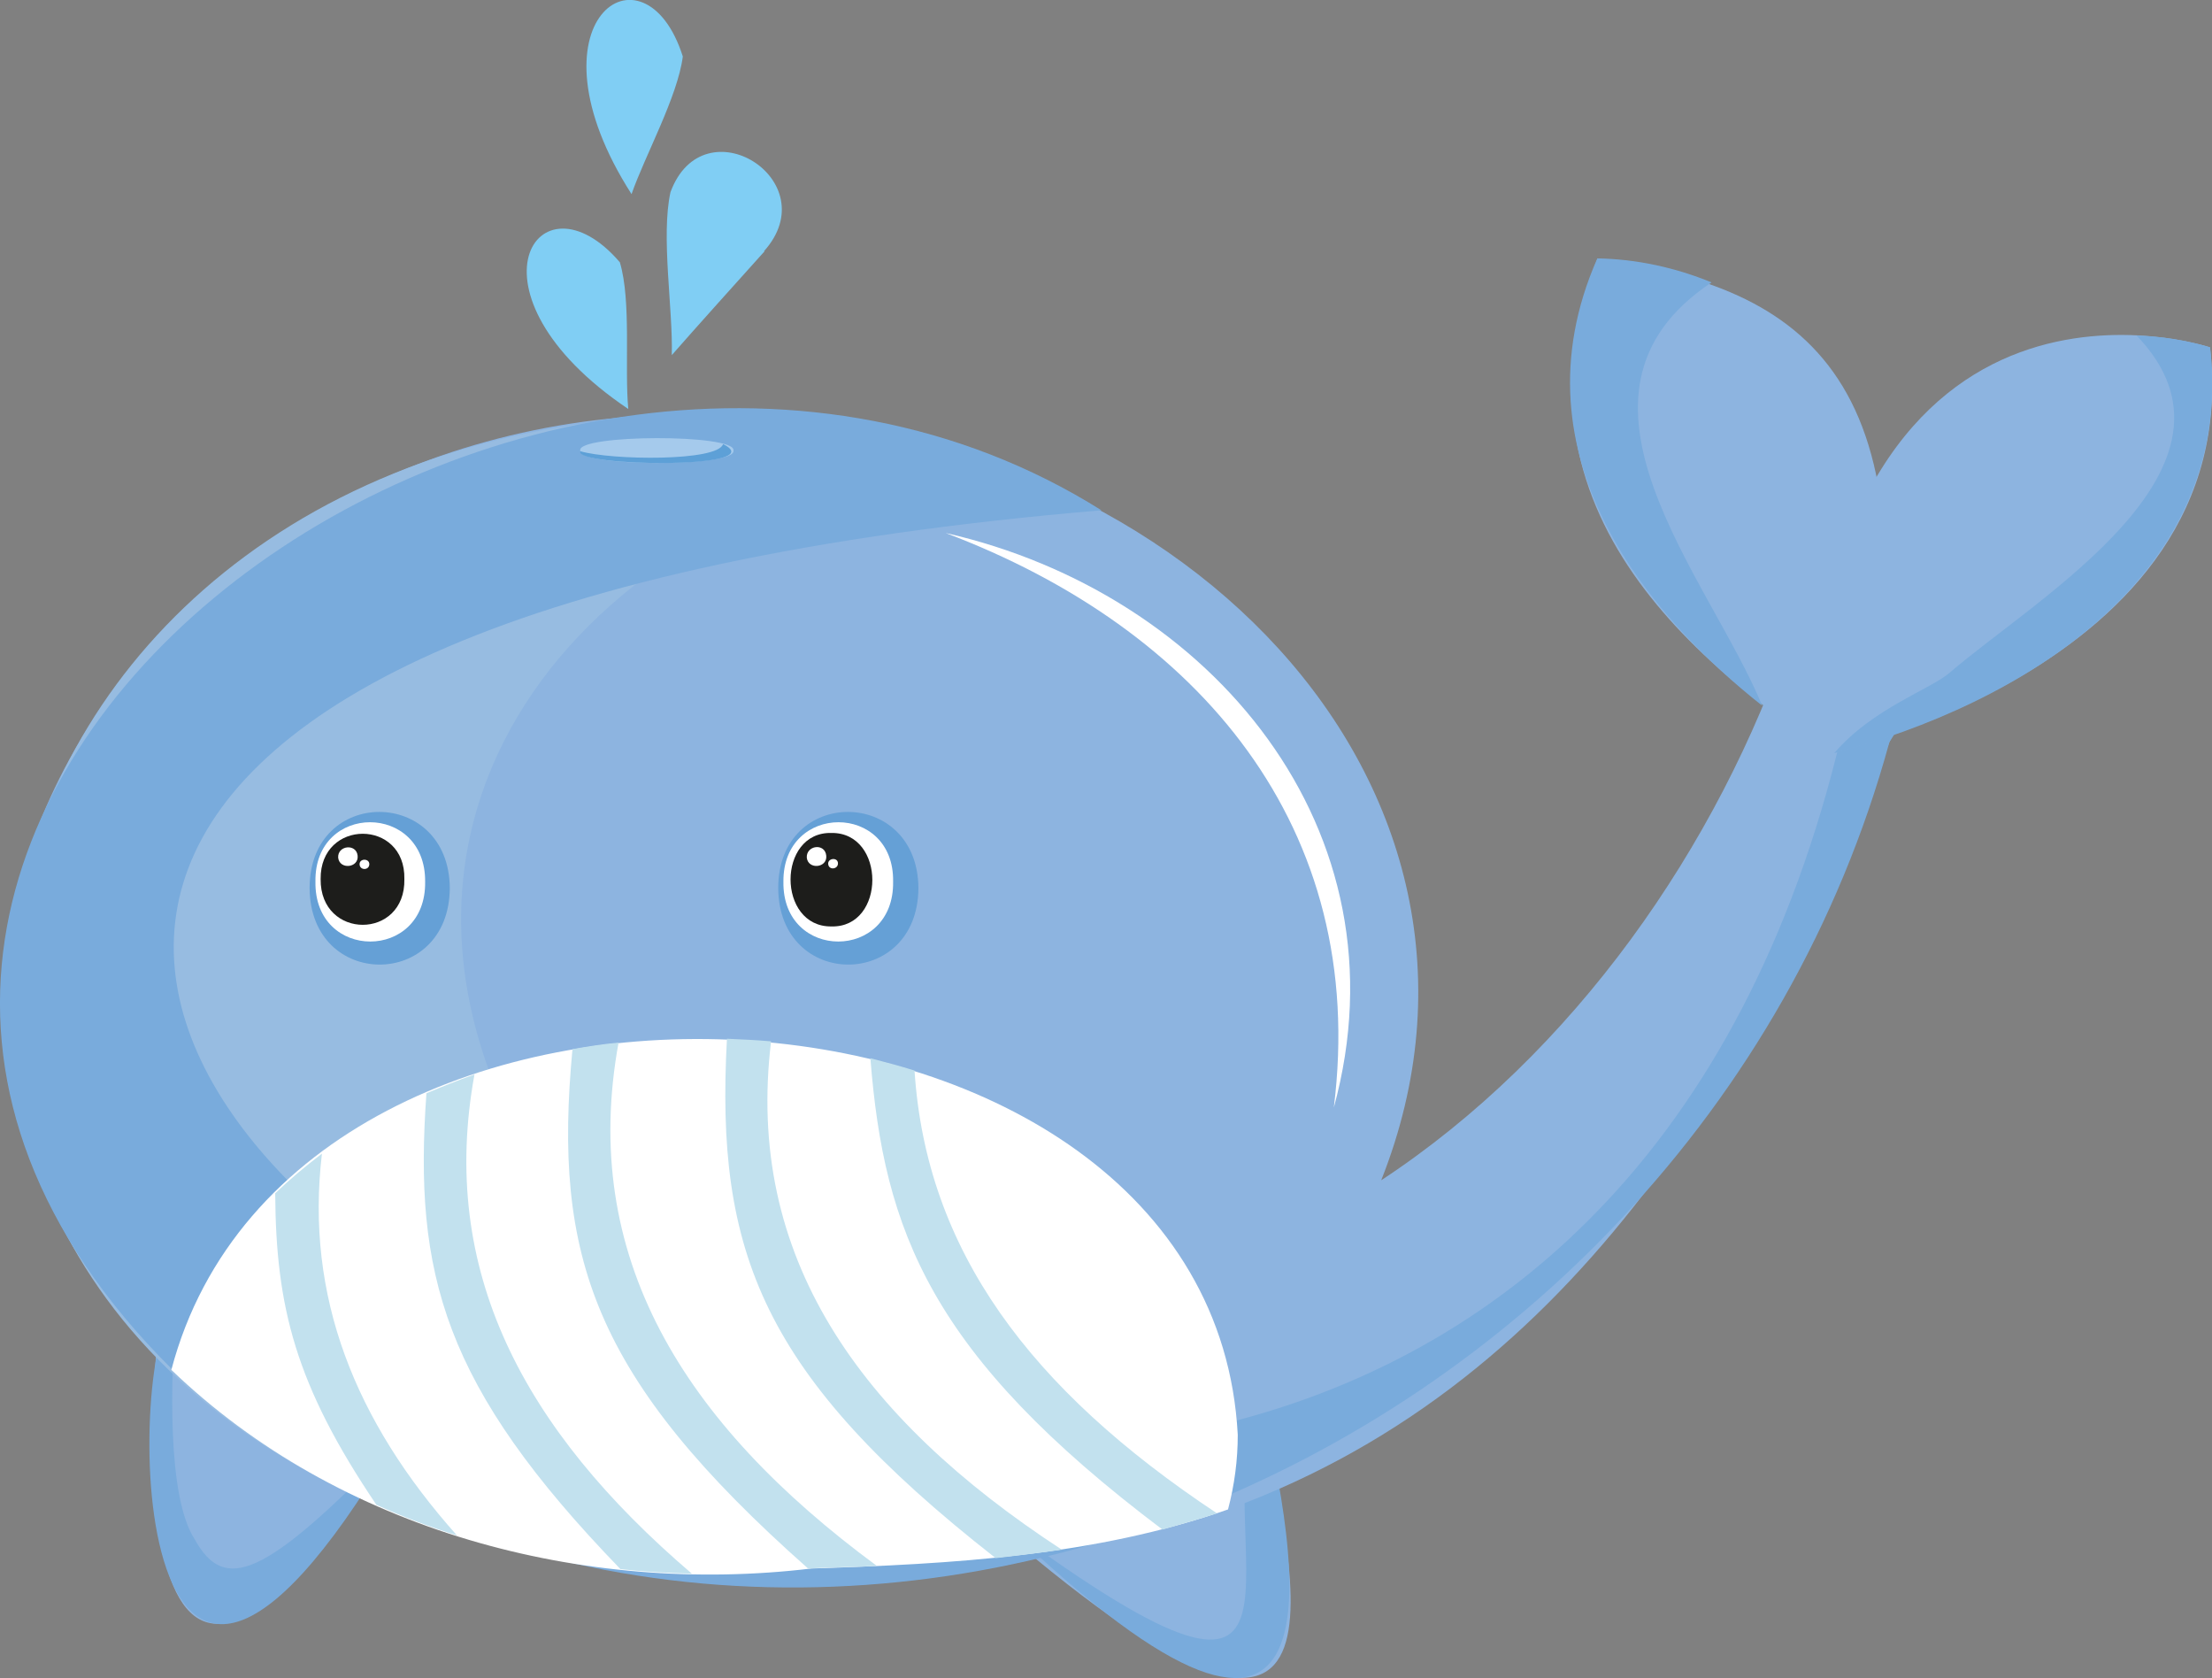 <svg version="1.1" id="Layer_1" xmlns="http://www.w3.org/2000/svg" x="0" y="0" viewBox="0 0 340.8 258.5" xml:space="preserve"><rect x="0" y="0" width="340.8" height="258.5" fill="#808080" stroke="none"/><style>.st0{fill:#8db4e0}.st1{fill:#79abdc}.st3{fill:#fff}.st4{fill:#65a0d6}.st5{fill:#1d1d1b}</style><path class="st0" d="M287.1 119.3c-24.9-15.7-56-40.3-41-79.4 32.3 4.3 52.9 18.5 41 79.4z"/><path class="st1" d="M271.5 108.7c-16.7-13.2-39-38.1-25.4-68.9 6 .1 12 1.4 17.6 3.7-26 17.3-.3 45.5 7.8 65.2z"/><path class="st0" d="M24.9 199.9c-2.1 15.7-7 89.4 35.5 22.8l-35.5-22.8z"/><path class="st1" d="M30 237.1c-4.3-6.6-3.7-24.6-2.9-35.8-7.7 5.3-8.4 91.8 33.4 21.4-19.8 20.4-25.9 22.7-30.5 14.4z"/><path class="st0" d="M194 214.3c4.1 25.7 19.5 72.3-39.9 21.2l39.9-21.2z"/><path class="st1" d="M194 214.3c-8.8 23.6 14.9 60.4-39 20.7 53.6 51.3 45.4 6.4 39-20.7z"/><path class="st0" d="M291.1 114.3c-20.9 51.2-49.6 100.1-103.9 118.9-51.3 13.7-122.6 16.8-160.7-22.3-62-59.5-3.6-149.4 83.1-147 71.2-.2 127.4 56.9 103.2 117.9 29.5-19.4 51.9-51.2 63.2-84.7 3.8-8.9 15.7 3.5 18.1 8.4 1 2.8-1.3 4.7-3 8.8z"/><path d="M171 237.4c-33.6 4.5-69.3 9.3-102.2-1.4C-41.3 199-8.7 64 109.6 63.9c13.5-.1 27.2 2 40.1 6.2-55 5.2-98.7 51.9-69.1 106.4 3 10 54 54.9 90.4 60.9z" fill="#97bce1"/><path class="st1" d="M291.1 114.3C260.3 227 120.6 286.1 26.5 210.9-58.7 126.2 81.1 23 169.7 78.6c-361.3 30.4 70.7 298.1 117.2 18.7 6.6 5.6 10 8.2 4.2 17z"/><path class="st3" d="M190.7 221c0 3.9-.5 7.7-1.5 11.5-20.6 7.2-42.6 8.4-64.2 9.1-35.1 4.2-72.8-5.8-98.6-30.6 19.3-73.2 160.3-65.5 164.3 10z"/><path class="st4" d="M47.7 136.8c.1 15.7 21.5 15.7 21.6 0-.1-15.6-21.6-15.7-21.6 0z"/><path class="st3" d="M48.6 135.8c-.2 12.3 17.1 12.3 16.9 0 .1-12.2-17.1-12.2-16.9 0z"/><path class="st5" d="M49.4 135.4c-.1 9.4 13.1 9.4 12.9 0 .2-9.3-13-9.3-12.9 0z"/><path class="st3" d="M52.1 132.1c.2 1.9 3.2 1.6 3-.3-.2-1.9-3.1-1.6-3 .3zm3.3 1c0 1 1.5 1 1.5 0 0-.9-1.5-.9-1.5 0z"/><path class="st4" d="M119.9 136.8c.1 15.7 21.5 15.7 21.6 0-.1-15.6-21.6-15.7-21.6 0z"/><path class="st3" d="M120.7 135.8c-.2 12.3 17.1 12.3 16.9 0 .2-12.2-17-12.2-16.9 0z"/><path class="st5" d="M128.1 128.3c8.4-.1 8.4 14.6 0 14.4-8.4.1-8.4-14.6 0-14.4z"/><path class="st3" d="M124.3 132.1c.2 1.9 3.2 1.6 3-.3-.2-2-3.1-1.6-3 .3zm3.3 1c.1 1 1.6.8 1.5-.2-.1-.9-1.6-.7-1.5.2z"/><path d="M70.4 236.5c-4.2-1.3-8.4-2.9-12.4-4.7-12.5-18.5-15.5-30.5-15.6-48 2.3-2.2 4.7-4.2 7.2-6.1-2.6 22 5.1 41.2 20.8 58.8zm36.2 5.9c-3.7-.1-7.4-.3-11-.7-27.3-28.2-31.9-45.5-29.9-73.3 2.4-1 4.8-2 7.4-2.9-5.5 30.1 7.4 54.6 33.5 76.9zm57-3.7c-3.4.5-6.8.9-10.2 1.3-36-28.2-43.2-47.1-41.4-80 2.3.1 4.6.2 6.8.4-4 33 13.4 57.8 44.8 78.3zm-28.5 2.5c-3.5.2-7.1.2-10.6.4-33.2-29.4-39.3-48.1-36.3-80 2.3-.4 4.7-.8 7.1-1-6 32.8 9.8 58.5 39.8 80.6zm52.4-8.1c-2.8.9-5.6 1.7-8.4 2.5-35.7-26.9-42.9-45.9-45-72.6 2.3.6 4.6 1.2 6.8 1.9 1.8 27.7 17.8 49.1 46.6 68.2z" fill="#c2e1ee"/><path d="M105.2 8.7c-5.9-18.6-25-5.5-7.9 21.2 2.1-6 7.1-15 7.9-21.2zm-9.7 31.7C82.9 25.7 70.2 45.1 96.8 63c-.6-6.3.5-16.6-1.3-22.6zm7.8-10.8c5.1-13.8 24.2-1.8 14.4 9.1h.1c-3.6 4-10.8 12-14.3 16 .2-7.1-1.7-18.3-.2-25.1z" fill="#80cef4"/><path d="M113 69.4c.5 2.6-24.1 2.5-23.6 0-.6-2.5 24.1-2.6 23.6 0z" fill="#a5caec"/><path d="M111.4 68.4c-.8 2.7-17.2 2.5-22 1.1-1 2.4 29.8 2.8 22-1.1z" fill="#5da0d7"/><path class="st0" d="M277.7 117.1s68.5-13.1 62.8-63.6c0 0-57.3-19.1-62.8 63.6z"/><path class="st1" d="M340.5 53.5c-3.7-1.1-7.4-1.7-11.3-1.8 19.4 20.2-15.2 40.2-28.8 51.9-2.8 2.5-11.9 5.5-17.8 12.4 28-7.3 61.9-26.9 57.9-62.5z"/><path class="st3" d="M145.7 82.1c40.9 9.3 71.5 45.8 59.8 88.5 5.4-43.2-20.9-73.8-59.8-88.5z"/></svg>